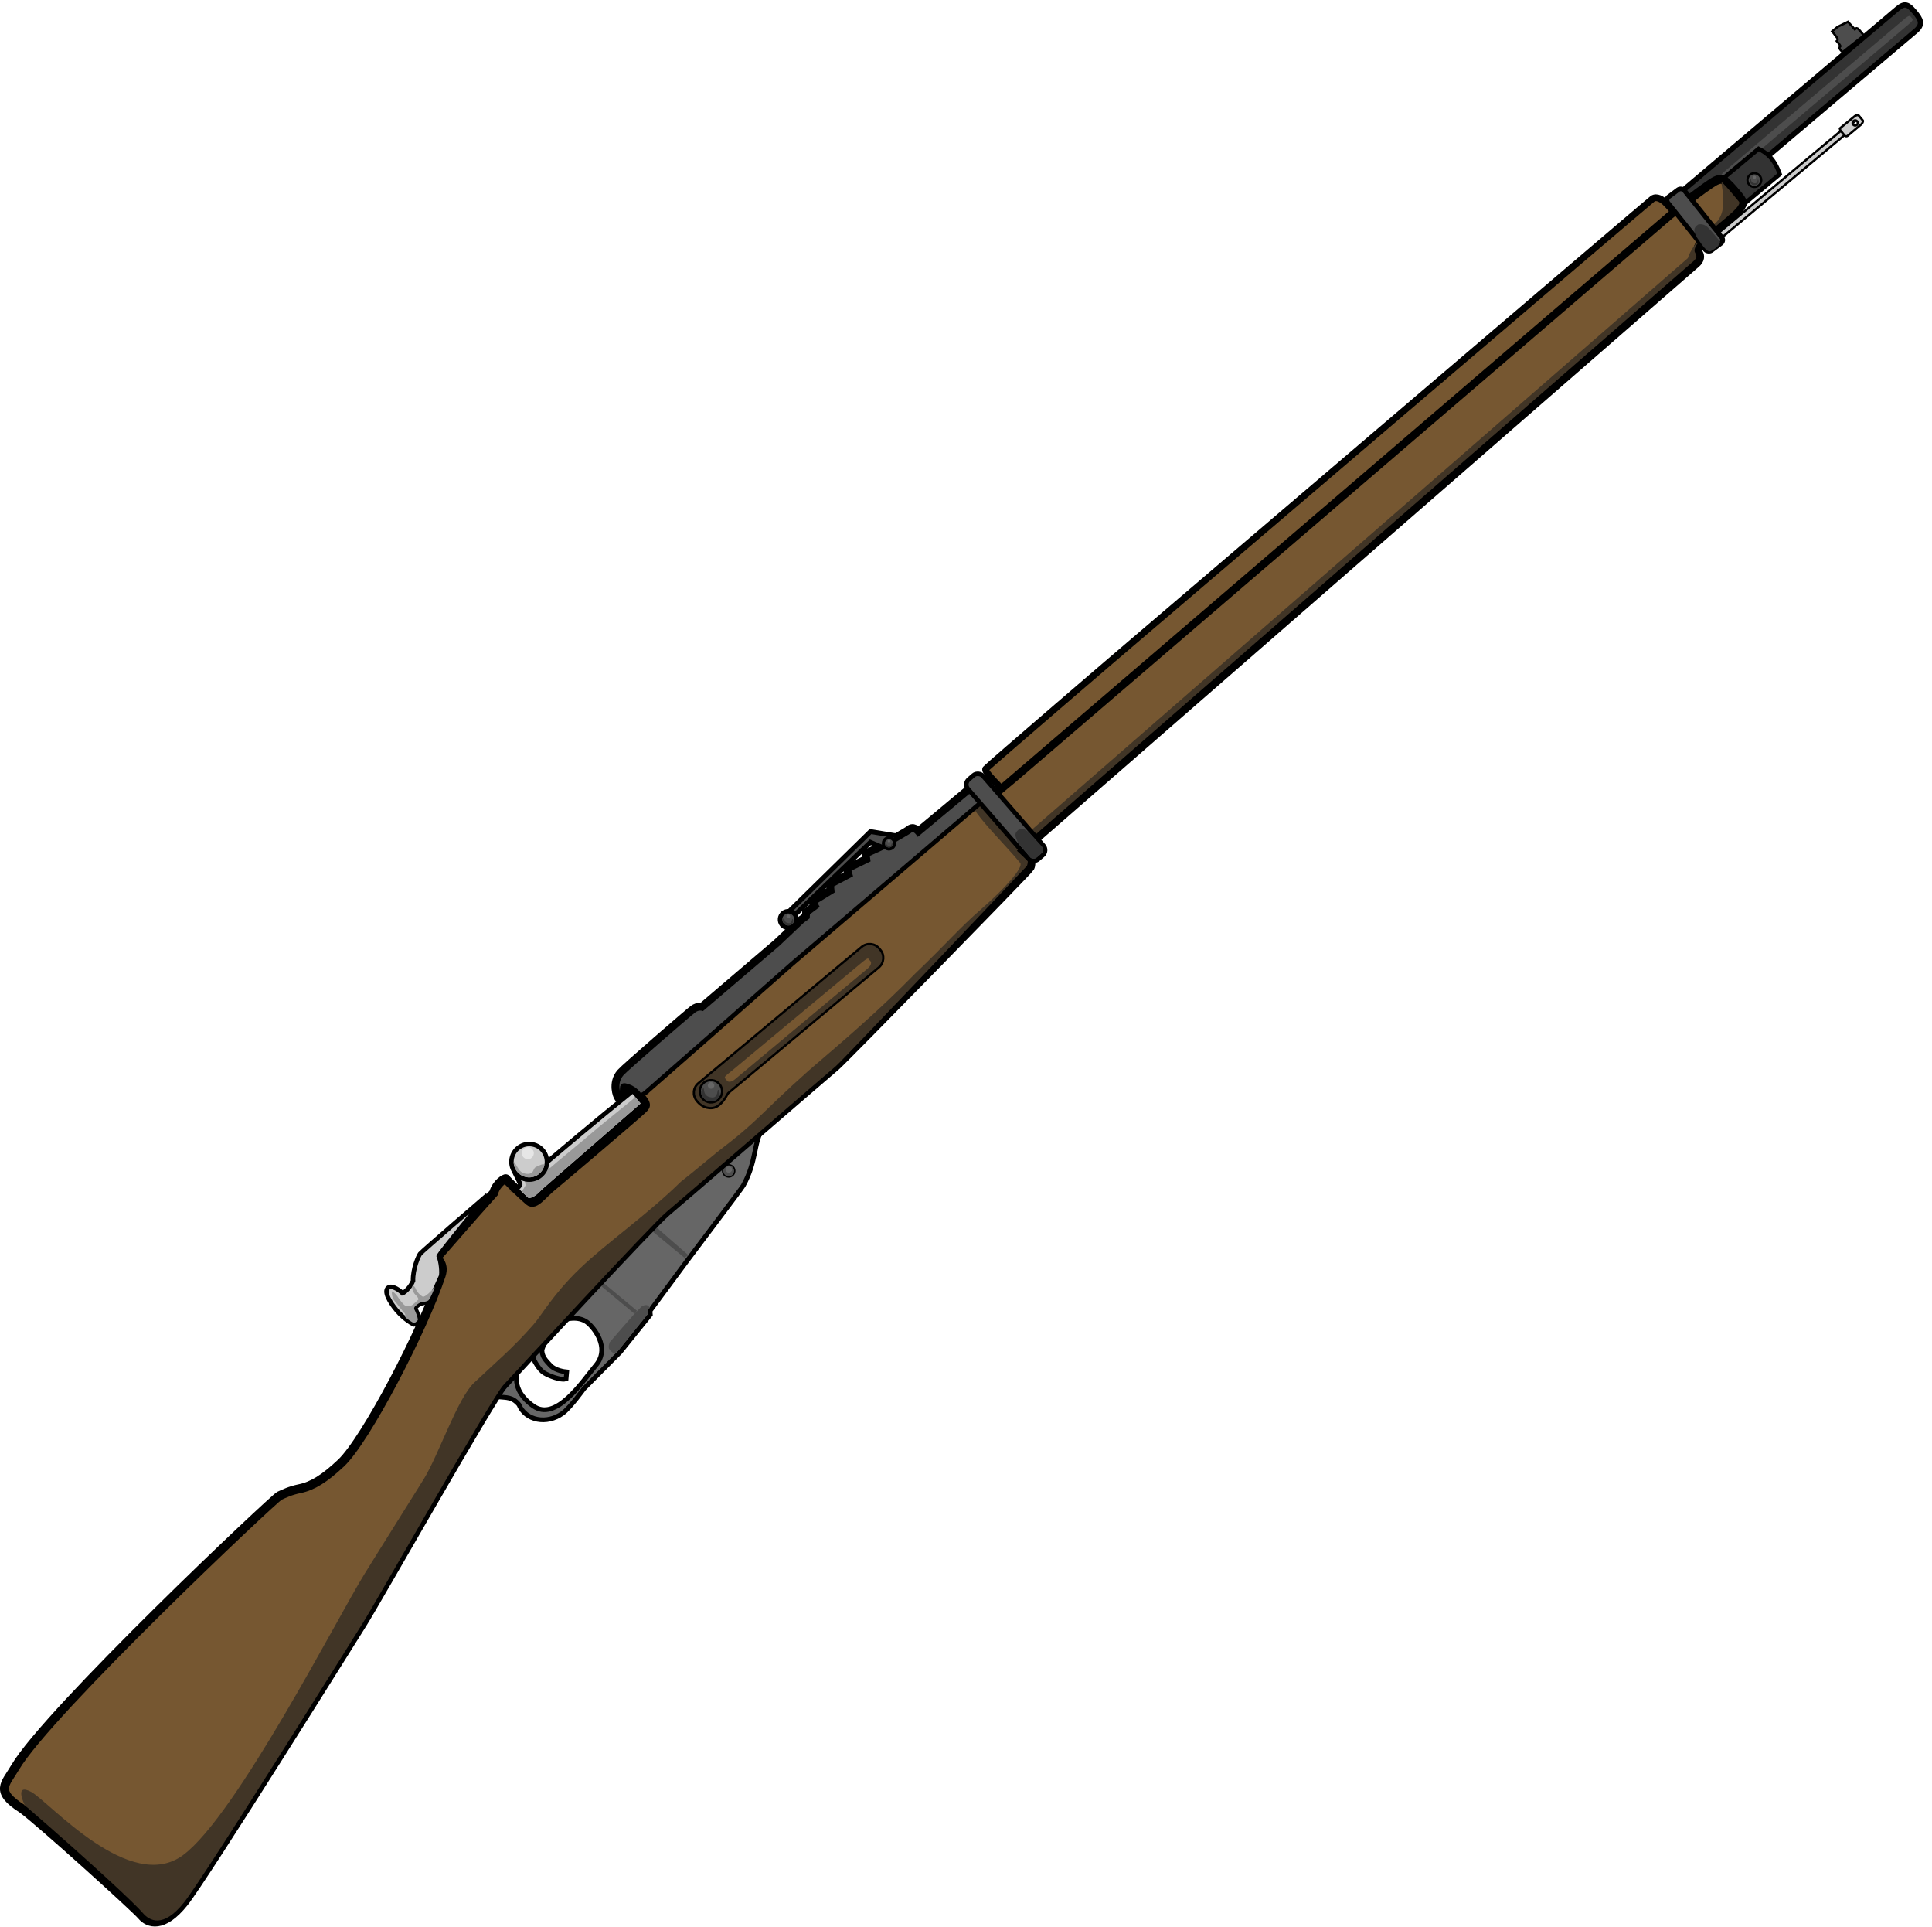 <?xml version="1.0" encoding="UTF-8" standalone="no"?>
<!-- Created with Inkscape (http://www.inkscape.org/) -->

<svg
   xmlns:dc="http://purl.org/dc/elements/1.1/"
   xmlns:cc="http://creativecommons.org/ns#"
   xmlns:rdf="http://www.w3.org/1999/02/22-rdf-syntax-ns#"
   xmlns:svg="http://www.w3.org/2000/svg"
   xmlns="http://www.w3.org/2000/svg"
   xmlns:sodipodi="http://sodipodi.sourceforge.net/DTD/sodipodi-0.dtd"
   xmlns:inkscape="http://www.inkscape.org/namespaces/inkscape"
   width="256"
   height="255.315"
   viewBox="0 0 240 239.357"
   id="svg7777"
   version="1.1"
   inkscape:version="0.92.4 (5da689c313, 2019-01-14)"
   sodipodi:docname="mosin-nagant_1891.svg">
  <title
     id="title868">Mosin-Nagant 1891</title>
  <defs
     id="defs7779">
    <filter
       style="color-interpolation-filters:sRGB"
       inkscape:label="Roughen"
       id="filter7593">
      <feTurbulence
         type="turbulence"
         numOctaves="1"
         seed="9"
         baseFrequency="0.001 0.006"
         result="turbulence"
         id="feTurbulence7595" />
      <feDisplacementMap
         in="SourceGraphic"
         in2="turbulence"
         scale="1.1"
         yChannelSelector="G"
         xChannelSelector="R"
         id="feDisplacementMap7597" />
    </filter>
  </defs>
  <sodipodi:namedview
     id="base"
     pagecolor="#ffffff"
     bordercolor="#666666"
     borderopacity="1.0"
     inkscape:pageopacity="0.0"
     inkscape:pageshadow="2"
     inkscape:zoom="0.70710678"
     inkscape:cx="170.75712"
     inkscape:cy="474.51476"
     inkscape:document-units="px"
     inkscape:current-layer="svg7777"
     showgrid="false"
     inkscape:window-width="1920"
     inkscape:window-height="1025"
     inkscape:window-x="-8"
     inkscape:window-y="-8"
     inkscape:window-maximized="1"
     units="px"
     fit-margin-top="0"
     fit-margin-left="0"
     fit-margin-right="0"
     fit-margin-bottom="0" />
  <g
     id="g8454"
     style="display:inline"
     transform="matrix(0.429,-0.358,0.358,0.429,-78.313,409.173)"
     inkscape:export-xdpi="96"
     inkscape:export-ydpi="96">
    <g
       id="g8456"
       transform="translate(-4.5,59.125)">
      <ellipse
         ry="0.016"
         rx="0.406"
         cy="-246.888"
         cx="880.422"
         id="ellipse8458"
         style="fill:#ff0000;fill-rule:evenodd;stroke:#000000;stroke-width:1px;stroke-linecap:butt;stroke-linejoin:miter;stroke-opacity:1" />
      <rect
         y="-247.013"
         x="838.875"
         height="1.25"
         width="39"
         id="rect8460"
         style="fill:#cccccc;fill-rule:evenodd;stroke:#000000;stroke-width:0.5;stroke-linecap:butt;stroke-linejoin:miter;stroke-miterlimit:4;stroke-dasharray:none;stroke-opacity:1" />
      <path
         id="path8462"
         d="m 877.361,-247.576 c -0.269,-0.002 -0.486,0.217 -0.486,0.486 v 1.404 c 0,0.269 0.217,0.485 0.486,0.484 l 3.902,-0.016 c 0.269,-0.001 0.861,-0.199 0.861,-0.469 v -1.404 c 0,-0.269 -0.545,-0.453 -0.814,-0.455 l -3.949,-0.031 z m 3.107,0.68 a 0.572,0.572 0 0 1 0.572,0.57 0.572,0.572 0 0 1 -0.572,0.572 0.572,0.572 0 0 1 -0.572,-0.572 0.572,0.572 0 0 1 0.572,-0.57 z"
         style="fill:#cccccc;fill-rule:evenodd;stroke:#000000;stroke-width:0.5;stroke-linecap:butt;stroke-linejoin:miter;stroke-miterlimit:4;stroke-dasharray:none;stroke-opacity:1"
         inkscape:connector-curvature="0" />
    </g>
    <path
       sodipodi:nodetypes="ccccscsccccccccccccccssssssc"
       inkscape:connector-curvature="0"
       id="path8464"
       d="m 531.318,-194.009 20.625,-0.5 22.875,-0.625 55.125,-0.625 c 0,0 0.875,-3.625 0,-3.625 h -15.125 c 0,0 0.125,-1.625 -0.875,-1.625 -1,0 -5.168,-0.948 -5.345,-0.727 -0.177,0.221 -5.436,-1.326 -5.436,-1.326 l -0.663,1.061 -4.64,-1.149 -0.53,1.193 -4.596,-0.972 -0.795,1.149 -4.596,-0.663 -0.177,1.016 -2.519,-0.133 -0.619,0.663 -1.37,-0.088 -7.588,0.476 -22,0.25 c 0,0 -0.5,-0.812 -1.75,-0.875 -1.25,-0.062 -19.879,0.258 -21.312,0.5 -2.781,0.469 -3.656,3.312 -3.656,3.625 0,0.312 1.031,-0.312 1.656,-1.062 0.625,-0.75 0.922,-0.038 1.312,0.531 0.505,0.737 0.741,1.882 0.719,2.438 -0.021,0.545 -0.156,1.031 1.281,1.094 z"
       style="fill:#4d4d4d;fill-opacity:1;fill-rule:evenodd;stroke:#000000;stroke-width:2.5;stroke-linecap:butt;stroke-linejoin:miter;stroke-miterlimit:4;stroke-dasharray:none;stroke-opacity:1" />
    <g
       id="g8466"
       transform="translate(-2.475,58.69)">
      <path
         sodipodi:nodetypes="sszcssss"
         inkscape:connector-curvature="0"
         id="path8468"
         d="m 838.636,-258.908 63.252,-0.458 c 2.202,-0.016 2.482,0.765 2.507,2.929 0.025,2.164 -0.251,3.405 -2.429,3.465 l -63.252,0.458 c -0.732,0.005 -1.328,-0.538 -1.337,-1.219 l -0.048,-3.936 c -0.008,-0.681 0.575,-1.233 1.307,-1.238 z"
         style="fill:#333333;fill-opacity:1;fill-rule:evenodd;stroke:#000000;stroke-width:1.182px;stroke-linecap:butt;stroke-linejoin:miter;stroke-opacity:1" />
      <path
         sodipodi:nodetypes="ccccccccsscc"
         inkscape:connector-curvature="0"
         id="path8470"
         d="m 886.358,-259.763 c -0.044,-0.972 -0.11,-1.304 0.442,-1.304 0.199,-0.022 0.155,-1.414 0.155,-1.414 0,0 0.53,-10e-6 0.53,-0.597 0.066,-0.663 0.066,-1.724 0.066,-1.724 h 1.591 l 2.475,0.619 0.088,2.276 h 0.354 c 0.221,0 0.331,0.287 0.331,0.906 v 1.392 z"
         style="fill:#4d4d4d;fill-opacity:1;fill-rule:evenodd;stroke:#000000;stroke-width:0.5;stroke-linecap:butt;stroke-linejoin:miter;stroke-miterlimit:4;stroke-dasharray:none;stroke-opacity:1" />
      <rect
         transform="matrix(1.074,-0.008,0.009,0.948,-62.936,-13.486)"
         rx="0.999"
         ry="0.327"
         y="-248.875"
         x="850.267"
         height="1.591"
         width="51.243"
         id="rect8472"
         style="fill:#4d4d4d;fill-opacity:1;fill-rule:evenodd;stroke:none;stroke-width:1px;stroke-linecap:butt;stroke-linejoin:miter;stroke-opacity:1;filter:url(#filter7593)" />
      <path
         sodipodi:nodetypes="ccccc"
         inkscape:connector-curvature="0"
         id="path8474"
         d="m 848.237,-255.237 h 10.04 c 0.76,1.815 1.328,3.79 0,7.344 h -10.04 c 0.8,-5.114 0.176,-5.482 0,-7.344 z"
         style="fill:#333333;fill-opacity:1;fill-rule:evenodd;stroke:#000000;stroke-width:0.948px;stroke-linecap:butt;stroke-linejoin:miter;stroke-opacity:1" />
    </g>
    <g
       transform="translate(-4.4458812e-6,-2.9668877e-5)"
       style="display:inline;opacity:1"
       id="g8476">
      <path
         style="fill:#666666;fill-rule:evenodd;stroke:#000000;stroke-width:1.6;stroke-linecap:butt;stroke-linejoin:miter;stroke-miterlimit:4;stroke-dasharray:none;stroke-opacity:1"
         d="m 521.785,-172.369 -30.445,2.23 -29.375,4.822 1.07,1.965 c 1.336,1.37 2.576,2.101 2.59,4.553 -1.161,3.571 1.786,7.142 5.982,7.41 2.032,0.13 7.053,-1.16 7.053,-1.16 L 490,-153.619 l 10.418,-2.076 0.482,-0.684 14.189,-3.447 c 1.242,-0.302 18.96,-4.405 19.646,-4.672 5.828,-2.262 7.657,-5.78 11.57,-7.055 -2.148,-0.265 -24.521,-0.816 -24.521,-0.816 z m -37.914,4.932 c 0.281,-0.008 0.514,0.013 0.682,0.068 1.339,0.446 4.153,1.83 4.51,4.643 0.357,2.812 -0.402,7.634 -4.955,8.438 -4.554,0.804 -15.089,4.152 -16.785,-2.188 -1.696,-6.339 2.277,-8.527 3.125,-8.795 0.848,-0.268 3.392,-0.76 3.66,-0.76 0.268,0 0.803,0.759 0.58,1.34 -0.223,0.58 -0.669,2.767 -0.268,3.973 0.402,1.205 1.731,3.485 2.59,3.885 l 0.758,-0.76 c 0,0 -1.651,-1.696 -1.74,-3.393 -0.089,-1.696 -0.178,-2.633 0.67,-3.883 0.859,-1.016 5.204,-2.51 7.174,-2.568 z"
         id="path8478"
         inkscape:connector-curvature="0" />
      <path
         inkscape:connector-curvature="0"
         id="path8480"
         d="m 521.785,-172.369 -30.445,2.23 -29.375,4.822 1.07,1.965 c 1.336,1.37 2.576,2.101 2.59,4.553 -1.161,3.571 1.786,7.142 5.982,7.41 2.032,0.13 7.053,-1.16 7.053,-1.16 L 490,-153.619 l 10.418,-2.076 0.482,-0.684 14.189,-3.447 c 1.242,-0.302 18.96,-4.405 19.646,-4.672 5.828,-2.262 7.657,-5.78 11.57,-7.055 -2.148,-0.265 -24.521,-0.816 -24.521,-0.816 z m -37.914,4.932 c 0.281,-0.008 0.514,0.013 0.682,0.068 1.339,0.446 4.153,1.83 4.51,4.643 0.357,2.812 -0.402,7.634 -4.955,8.438 -4.554,0.804 -15.089,4.152 -16.785,-2.188 -1.696,-6.339 2.277,-8.527 3.125,-8.795 0.848,-0.268 3.392,-0.76 3.66,-0.76 0.268,0 0.803,0.759 0.58,1.34 -0.223,0.58 -0.669,2.767 -0.268,3.973 0.402,1.205 1.731,3.485 2.59,3.885 l 0.758,-0.76 c 0,0 -1.651,-1.696 -1.74,-3.393 -0.089,-1.696 -0.178,-2.633 0.67,-3.883 0.859,-1.016 5.204,-2.51 7.174,-2.568 z"
         style="fill:#666666;fill-rule:evenodd;stroke:#000000;stroke-width:0.5;stroke-linecap:butt;stroke-linejoin:miter;stroke-miterlimit:4;stroke-dasharray:none;stroke-opacity:1" />
      <path
         inkscape:connector-curvature="0"
         id="path8482"
         d="m 514.498,-160.353 1.062,0.233 -1.598,-9.995 -1.301,-0.047 z"
         style="fill:#4d4d4d;fill-opacity:1;fill-rule:evenodd;stroke:none;stroke-width:1px;stroke-linecap:butt;stroke-linejoin:miter;stroke-opacity:1" />
      <circle
         r="1.769"
         cy="-169.267"
         cx="533.906"
         id="circle8484"
         style="fill:#666666;fill-rule:evenodd;stroke:none;stroke-width:0.362;stroke-linecap:butt;stroke-linejoin:miter;stroke-miterlimit:4;stroke-dasharray:none;stroke-opacity:1" />
      <circle
         style="fill:#4d4d4d;fill-rule:evenodd;stroke:#000000;stroke-width:0.299;stroke-linecap:butt;stroke-linejoin:miter;stroke-miterlimit:4;stroke-dasharray:none;stroke-opacity:1"
         id="circle8486"
         cx="534.437"
         cy="-168.825"
         r="1.359" />
      <path
         inkscape:connector-curvature="0"
         id="path8488"
         d="m 496.377,-169.119 c 0.132,0.689 2.054,11.178 2.054,11.178"
         style="fill:#666666;fill-opacity:1;fill-rule:evenodd;stroke:#4d4d4d;stroke-width:0.866;stroke-linecap:butt;stroke-linejoin:miter;stroke-miterlimit:4;stroke-dasharray:none;stroke-opacity:1" />
      <path
         inkscape:connector-curvature="0"
         id="path8490"
         d="m 489.04,-153.821 c -0.469,-0.536 -0.446,-1.54 -0.29,-1.853 0.156,-0.312 0.781,-0.804 1.049,-0.871 0.268,-0.067 7.924,-1.272 8.259,-1.317 0.335,-0.045 2.009,-0.201 2.232,-0.223 0.223,-0.022 1.004,0.29 1.116,0.625 0.112,0.335 0.112,0.759 0.112,0.759 l -0.625,0.134 h -0.134 l -0.424,0.603 -10.156,2.031 z"
         style="fill:#4d4d4d;fill-rule:evenodd;stroke:none;stroke-width:1px;stroke-linecap:butt;stroke-linejoin:miter;stroke-opacity:1" />
      <circle
         r="0.715"
         cy="-169.044"
         cx="534.655"
         id="circle8492"
         style="fill:#666666;fill-opacity:1;fill-rule:evenodd;stroke:none;stroke-width:0.213;stroke-linecap:butt;stroke-linejoin:miter;stroke-miterlimit:4;stroke-dasharray:none;stroke-opacity:1" />
      <path
         transform="matrix(0.998,-0.07,0.09,0.996,0,0)"
         style="fill:#4d4d4d;fill-opacity:1;fill-rule:evenodd;stroke:#000000;stroke-width:1.068px;stroke-linecap:butt;stroke-linejoin:miter;stroke-opacity:1"
         inkscape:transform-center-x="-0.30064169"
         inkscape:transform-center-y="-1.9541568"
         d="m 595.69,-163.304 27.246,-0.278 4.208,5.784 c -1.075,-0.987 -0.584,9.551 -5.916,-4.084 h -25.537 z"
         id="path8494"
         inkscape:connector-curvature="0"
         sodipodi:nodetypes="cccccc" />
      <circle
         style="fill:#4d4d4d;fill-opacity:1;fill-rule:evenodd;stroke:#000000;stroke-width:1px;stroke-linecap:butt;stroke-linejoin:miter;stroke-opacity:1"
         id="circle8496"
         cx="580.413"
         cy="-203.232"
         r="1.844" />
    </g>
    <path
       style="fill:#765731;fill-opacity:1;fill-rule:evenodd;stroke:#000000;stroke-width:2;stroke-linecap:butt;stroke-linejoin:miter;stroke-miterlimit:4;stroke-dasharray:none;stroke-opacity:1"
       d="m 322.996,-160.578 c 1.136,4.419 5.177,32.956 5.177,35.229 0,2.273 1.768,5.303 9.091,3.788 7.324,-1.515 66.682,-21.049 70.332,-22.223 5.348,-1.721 54.043,-20.077 57.831,-20.582 3.788,-0.505 48.235,-6.313 52.528,-6.313 4.293,0 46.783,-0.758 49.687,-0.758 2.036,0 60.815,-5.967 61.43,-6.25 0.614,-0.283 0.879,-0.754 1.135,-1.137 0.256,-0.382 -0.194,-2.877 -0.194,-2.877 0,0 196.703,-4.204 198.7,-4.214 1.395,-0.007 1.854,-0.73 1.937,-1.255 0.097,-0.612 0.456,-1.298 2.166,-1.507 4.311,-0.526 10.934,0.462 12.543,-0.927 0.533,-0.46 0.264,-4.732 0.091,-6.384 -0.118,-1.13 -1.894,-1.334 -2.998,-1.442 -4.325,-0.425 -11.416,-0.516 -11.416,-0.516 L 638.75,-195.316 c 0,0 -2.838,-0.024 -8.584,0.016 -0.519,0.004 -0.109,-2.864 -0.664,-2.879 -2.976,-0.081 -9.049,0.054 -16.685,0.314 -0.291,0.01 -0.986,1.159 -1.281,1.169 -7.018,0.243 -17.369,0.187 -25.973,0.218 -5.378,0.019 -7.405,-1.15 -10.967,-2.967 -4.189,-0.591 -13.251,-0.123 -21.038,-0.029 -0.873,0.011 -2.115,-0.709 -3.675,-0.746 -6.898,-0.164 -19.265,-0.334 -20.889,0.529 -3.12,2.987 0.89,2.569 0.952,5.431 0.062,2.861 -0.488,2.541 -1.625,2.667 -1.136,0.126 -24.848,0.335 -25.866,0.301 -3.145,-0.104 -6.111,0.91 -6.394,-0.806 -0.397,-2.406 -0.849,-6.566 -0.773,-7.098 0.033,-0.231 -2.249,-0.641 -4.116,0.655 -6.297,0.888 -18.121,2.839 -18.961,2.932 -0.217,0.024 0.732,2.125 -1.736,3.653 -10.853,6.717 -36.288,17.323 -43.805,17.773 -5.051,0.302 -8.152,-0.137 -10.706,-1.509 -1.944,-1.044 -3.388,-1.377 -4.486,-1.679 -1.238,-0.341 -70.249,3.861 -83.811,8.713 -4.11,1.47 -6.893,1.073 -4.672,8.081 z"
       id="path8498"
       inkscape:connector-curvature="0"
       sodipodi:nodetypes="csssssszzcssssssccssssscssczsssscsssssccc" />
    <path
       style="fill:#765731;fill-opacity:1;fill-rule:evenodd;stroke:#000000;stroke-width:1.5;stroke-linecap:butt;stroke-linejoin:miter;stroke-miterlimit:4;stroke-dasharray:none;stroke-opacity:1"
       d="m 635.379,-195.845 c -0.142,-1.99 -0.379,-4.832 0.189,-4.974 0.568,-0.142 40.931,-0.711 43.679,-0.711 2.748,0 150.14,-1.661 151.312,-1.594 1.172,0.067 1.541,1.608 1.641,2.244 0.101,0.636 0.167,2.948 0.167,2.948 l -196.837,2.63 z"
       id="path8500"
       inkscape:connector-curvature="0" />
    <path
       style="fill:#413526;fill-opacity:1;fill-rule:evenodd;stroke:#000000;stroke-width:0.5;stroke-linecap:butt;stroke-linejoin:miter;stroke-miterlimit:4;stroke-dasharray:none;stroke-opacity:1"
       d="m 541.739,-188.11 h 47.294 c 1.538,0 2.776,1.238 2.776,2.776 v 0.397 c 0,1.538 -1.238,2.776 -2.776,2.776 h -43.646 c -1.444,0.584 -2.763,0.888 -3.85,0.67 -1.508,-0.302 -2.575,-1.908 -2.575,-3.446 v -0.397 c 0,-1.538 1.238,-2.776 2.776,-2.776 z"
       id="path8502"
       inkscape:connector-curvature="0"
       sodipodi:nodetypes="ssssscssss" />
    <circle
       style="fill:#4d4d4d;fill-rule:evenodd;stroke:#000000;stroke-width:0.5;stroke-linecap:butt;stroke-linejoin:miter;stroke-miterlimit:4;stroke-dasharray:none;stroke-opacity:1"
       id="circle8504"
       cx="542.741"
       cy="-184.935"
       r="2.479" />
    <path
       style="fill:#333333;fill-rule:evenodd;stroke:none;stroke-width:0.5;stroke-linecap:butt;stroke-linejoin:miter;stroke-miterlimit:4;stroke-dasharray:none;stroke-opacity:1"
       d="m 544.225,-184.058 c 0.012,0.587 -0.695,1.377 -1.413,1.366 -1.369,0 -2.271,-0.983 -2.286,-2.128 -0.015,-1.123 0.443,-1.657 1.22,-1.716 0.759,-0.058 -1.451,1.171 0.309,2.824 1.094,1.027 2.157,-0.954 2.17,-0.346 z"
       id="path8506"
       inkscape:connector-curvature="0"
       sodipodi:nodetypes="scssss" />
    <path
       style="fill:#cccccc;fill-rule:evenodd;stroke:#000000;stroke-width:1px;stroke-linecap:butt;stroke-linejoin:miter;stroke-opacity:1"
       d="m 495.589,-195.962 c 0.325,-0.003 1.318,-0.033 1.41,-0.344 0.47,-1.582 0.72,-3.473 1.021,-3.475 0.296,-0.003 0.407,3.629 0.703,3.626 10.098,-0.092 20.228,-0.163 30.775,0.025 v 3.743 l -29.333,0.62 c -1.437,0.092 -2.898,0.397 -4.207,-0.62 -0.24,-1.563 -0.349,-2.35 -0.368,-3.575 z"
       id="path8508"
       inkscape:connector-curvature="0"
       sodipodi:nodetypes="csssccccc" />
    <path
       style="fill:#999999;fill-opacity:1;fill-rule:evenodd;stroke:none;stroke-width:1px;stroke-linecap:butt;stroke-linejoin:miter;stroke-opacity:1"
       d="m 496.399,-192.641 -0.221,-2.175 c 0,0 1.491,-0.368 1.558,-0.519 0.067,-0.151 0.402,-0.653 0.435,-0.737 0.034,-0.084 1.725,1.424 2.043,1.457 0.318,0.034 3.082,0.151 3.249,-0.151 0.167,-0.301 0.938,0.067 1.223,0 0.285,-0.067 11.205,0.034 11.691,-0.034 0.486,-0.067 10.82,0.101 11.389,0.101 0.569,0 1.03,0 1.064,-0.084 0.034,-0.084 0.168,-0.41 0.168,-0.41 l 0.008,2.311 c 0,0 -28.62,0.602 -28.798,0.602 -0.178,0 -2.357,0.391 -3.464,-0.189 z"
       id="path8510"
       inkscape:connector-curvature="0"
       sodipodi:nodetypes="ccccssssscccscc" />
    <circle
       style="fill:#cccccc;fill-opacity:1;fill-rule:evenodd;stroke:#000000;stroke-width:1px;stroke-linecap:butt;stroke-linejoin:miter;stroke-opacity:1"
       id="circle8512"
       cx="501.672"
       cy="-198.786"
       r="3.953" />
    <path
       style="fill:#999999;fill-opacity:1;fill-rule:evenodd;stroke:none;stroke-width:0.774px;stroke-linecap:butt;stroke-linejoin:miter;stroke-opacity:1"
       d="m 502.187,-196.927 c 1.008,0.316 2.273,0.507 1.265,1.112 -0.52,0.312 -1.129,0.492 -1.779,0.492 -1.912,0 -3.463,-1.55 -3.463,-3.463 0,-0.672 0.192,-1.3 0.523,-1.831 0.612,-0.98 0.244,0.37 0.092,1.601 -0.141,1.139 0.632,1.953 1.15,2.261 1.014,0.604 1.362,-0.438 2.213,-0.172 z"
       id="path8514"
       inkscape:connector-curvature="0"
       sodipodi:nodetypes="ssssssss" />
    <path
       style="fill:#cccccc;fill-opacity:1;fill-rule:evenodd;stroke:#000000;stroke-width:1;stroke-linecap:butt;stroke-linejoin:miter;stroke-miterlimit:4;stroke-dasharray:none;stroke-opacity:1"
       d="m 489.814,-199.071 c -0.971,0 -19.295,0.301 -19.865,0.435 -0.569,0.134 -3.35,1.474 -5.058,3.618 -1.329,0.699 -3.101,0.802 -3.551,0.603 0,-0.435 -0.469,-2.981 -1.708,-2.981 -1.239,0 -1.742,2.445 -1.742,5.058 0,2.613 0.871,4.924 1.038,4.991 0.167,0.067 1.162,0.025 1.306,-0.065 0.357,-0.223 0.971,-1.744 1.005,-2.347 0.034,-0.603 1.507,-0.402 1.842,-0.234 0.335,0.167 0.603,0.335 0.837,0.435 0.234,0.101 0.569,0.335 0.904,0.301 0.335,-0.034 4.31,-1.994 5.46,-2.546 0.627,-0.301 2.247,-2.674 2.479,-3.752 0.07,-0.328 17.051,-3.517 17.051,-3.517 z"
       id="path8516"
       inkscape:connector-curvature="0"
       sodipodi:nodetypes="ccccsscscccsssc" />
    <path
       style="opacity:1;fill:#999999;fill-opacity:1;fill-rule:evenodd;stroke:none;stroke-width:1px;stroke-linecap:butt;stroke-linejoin:miter;stroke-opacity:1"
       d="m 467.725,-190.833 c -0.805,0.095 -3.214,0.401 -3.438,-0.133 -0.202,-0.467 -0.355,-1.535 0,-2.582 0.068,-0.804 -0.16,-0.946 -0.641,-0.261 -0.178,0.253 -0.401,1.09 -0.33,1.516 0.071,0.426 0.024,1.255 -0.213,1.232 -0.237,-0.024 -1.942,0.213 -2.274,-0.095 -0.332,-0.308 -0.853,-0.308 -0.9,-1.326 -0.047,-1.019 0.071,-2.013 0.095,-2.156 0.024,-0.142 0.047,-1.729 -0.284,-1.516 -0.332,0.213 -0.876,1.161 -0.853,1.919 0.024,0.758 -0.095,2.866 -0.047,3.198 0.047,0.332 0.002,0.759 -0.426,0.971 -0.092,0.561 0.611,2.496 0.64,2.452 0.019,0.028 0.896,0.071 1.062,-0.024 0.408,-0.399 0.849,-1.895 0.873,-2.061 0.02,-0.228 0.109,-0.639 0.662,-0.683 0.663,-0.047 1.199,0.009 1.537,0.157 0.428,0.222 1.008,0.722 1.574,0.725 0.565,0.004 2.964,-1.334 2.964,-1.334 z"
       id="path8518"
       inkscape:connector-curvature="0"
       sodipodi:nodetypes="cccscccccscscccccczc" />
    <path
       sodipodi:nodetypes="csssssscccssssssccsssscccczsssszzc"
       inkscape:connector-curvature="0"
       id="path8520"
       d="m 323.934,-160.828 c 3.316,20.342 4.802,32.894 4.802,35.167 0,2.273 1.205,5.616 8.529,4.101 7.324,-1.515 66.682,-21.049 70.332,-22.223 5.348,-1.721 54.043,-20.077 57.831,-20.582 3.788,-0.505 48.235,-6.313 52.528,-6.313 4.293,0 46.783,-0.758 49.687,-0.758 2.036,0 61.149,-6.953 61.149,-6.953 0,0 0.67,-0.404 0.838,-0.762 l -0.411,-3.245 c 0,0 197.366,-4.237 199.363,-4.247 1.395,-0.007 1.5,-0.708 1.583,-1.232 0.097,-0.612 0.942,-1.166 2.652,-1.374 4.311,-0.526 12.101,0.439 12.101,-1.104 0,-1.893 0.043,-3.936 -0.13,-5.589 -0.118,-1.13 -2.465,5.887 -7.064,5.938 -7.028,0.079 -9.568,2.041 -9.568,2.041 L 632.25,-183.816 c 0,0 -1.213,-10.399 -2.084,-11.484 -0.325,-0.405 -0.109,-2.864 -0.664,-2.879 -2.976,-0.081 -1.423,10.686 -1.454,18.327 -0.005,1.226 -6.182,2.18 -12.977,2.316 -7.021,0.14 -10.816,0.946 -20.67,1.601 -11.849,1.18 -20.703,1.232 -32.005,1.386 -14.84,0.478 -15.267,1.421 -27.148,0.883 -3.718,-0.059 -6.145,0.005 -10.52,-0.125 -10.703,0.852 -21.244,-0.147 -29.58,0.432 -8.336,0.579 -13.142,2.533 -16.011,2.969 -6.964,1.06 -10.825,1.006 -18.342,1.456 -5.051,0.302 -16.277,7.238 -22.206,9.241 -2.091,0.706 -17.562,5.718 -23.788,7.802 -11.133,3.726 -56.075,22.887 -70.87,22.122 -14.795,-0.764 -15.327,-28.314 -16.998,-32.435 -1.671,-4.121 -3,1.375 -3,1.375 z"
       style="fill:#413526;fill-opacity:1;fill-rule:evenodd;stroke:none;stroke-width:1.5;stroke-linecap:butt;stroke-linejoin:miter;stroke-miterlimit:4;stroke-dasharray:none;stroke-opacity:1" />
    <rect
       transform="matrix(0.999,0.054,-0.022,1,0,0)"
       ry="0.968"
       y="-245.939"
       x="828.06"
       height="15.256"
       width="4.575"
       id="rect8522"
       style="display:inline;opacity:1;fill:#4d4d4d;fill-opacity:1;fill-rule:evenodd;stroke:#000000;stroke-width:1.048;stroke-linecap:butt;stroke-linejoin:miter;stroke-miterlimit:4;stroke-dasharray:none;stroke-opacity:1" />
    <path
       style="fill:#765731;fill-opacity:1;fill-rule:evenodd;stroke:none;stroke-width:1px;stroke-linecap:butt;stroke-linejoin:miter;stroke-opacity:1"
       d="m 548.898,-185.468 37.439,0.049 c 0.831,0.001 2.163,-0.021 2.163,0.267 v 0.759 c 0,0.459 -0.669,0.828 -1.5,0.828 h -38.5 c -0.831,0 -1.5,-0.369 -1.5,-0.828 v -0.759 c 0,-0.459 1.067,-0.317 1.898,-0.316 z"
       id="path8524"
       inkscape:connector-curvature="0"
       sodipodi:nodetypes="sssssssss" />
    <circle
       r="0.715"
       cy="-185.914"
       cx="543.588"
       id="circle8526"
       style="display:inline;opacity:1;fill:#666666;fill-opacity:1;fill-rule:evenodd;stroke:none;stroke-width:0.213;stroke-linecap:butt;stroke-linejoin:miter;stroke-miterlimit:4;stroke-dasharray:none;stroke-opacity:1"
       inkscape:transform-center-x="-5.90625"
       inkscape:transform-center-y="18.5625" />
    <circle
       inkscape:transform-center-y="34.623213"
       inkscape:transform-center-x="-11.016472"
       style="display:inline;opacity:1;fill:#e6e6e6;fill-opacity:1;fill-rule:evenodd;stroke:none;stroke-width:0.213;stroke-linecap:butt;stroke-linejoin:miter;stroke-miterlimit:4;stroke-dasharray:none;stroke-opacity:1"
       id="circle8528"
       cx="502.665"
       cy="-200.454"
       r="1.334" />
    <path
       sodipodi:nodetypes="csszcccc"
       inkscape:connector-curvature="0"
       id="path8530"
       d="m 836.004,-189.601 0.021,3.171 c 0.003,0.373 -0.326,0.547 -0.68,0.635 -0.673,0.167 -1.248,0.113 -2.261,-0.087 -1.014,-0.2 -0.532,-2.985 -0.459,-4.194 0.286,-1.915 0.877,-2.239 2.031,-2.166 0.907,0.43 1.331,1.211 1.348,2.641 z"
       style="display:inline;opacity:1;fill:#333333;fill-opacity:1;fill-rule:evenodd;stroke:none;stroke-width:0.818px;stroke-linecap:butt;stroke-linejoin:miter;stroke-opacity:1" />
    <path
       style="fill:#4d4d4d;fill-opacity:1;fill-rule:evenodd;stroke:#000000;stroke-width:1px;stroke-linecap:butt;stroke-linejoin:miter;stroke-opacity:1"
       d="m 531.318,-194.009 20.625,-0.5 22.875,-0.625 55.125,-0.625 c 0,0 0.875,-3.625 0,-3.625 h -15.125 c 0,0 0.125,-1.625 -0.875,-1.625 -1,0 -5.168,-0.948 -5.345,-0.727 -0.177,0.221 -5.436,-1.326 -5.436,-1.326 l -0.663,1.061 -4.64,-1.149 -0.53,1.193 -4.596,-0.972 -0.795,1.149 -4.596,-0.663 -0.177,1.016 -2.519,-0.133 -0.619,0.663 -1.37,-0.088 -7.588,0.476 -22,0.25 c 0,0 -0.5,-0.812 -1.75,-0.875 -1.25,-0.062 -19.879,0.258 -21.312,0.5 -2.781,0.469 -3.656,3.312 -3.656,3.625 0,0.312 1.031,-0.312 1.656,-1.062 0.625,-0.75 0.922,-0.038 1.312,0.531 0.505,0.737 0.741,1.882 0.719,2.438 -0.021,0.545 -0.156,1.031 1.281,1.094 z"
       id="path8532"
       inkscape:connector-curvature="0"
       sodipodi:nodetypes="ccccscsccccccccccccccssssssc" />
    <rect
       style="display:inline;opacity:1;fill:#4d4d4d;fill-opacity:1;fill-rule:evenodd;stroke:#000000;stroke-width:1px;stroke-linecap:butt;stroke-linejoin:miter;stroke-opacity:1"
       id="rect8534"
       width="4.419"
       height="23.511"
       x="633.419"
       y="-189.188"
       ry="1.492"
       transform="rotate(-1.109)" />
    <path
       style="display:inline;opacity:1;fill:#333333;fill-opacity:1;fill-rule:evenodd;stroke:none;stroke-width:0.818px;stroke-linecap:butt;stroke-linejoin:miter;stroke-opacity:1"
       d="m 632.41,-185.752 c 1.043,0.001 1.468,1.177 1.526,2.542 l 0.165,3.919 c 0.016,0.373 -0.288,0.569 -0.635,0.68 -0.66,0.213 -1.468,0.267 -2.262,0.068 -0.353,-0.088 -0.633,-0.403 -0.636,-0.776 l -0.036,-4.134 c 0.44,-1.949 0.835,-2.301 1.878,-2.3 z"
       id="path8536"
       inkscape:connector-curvature="0"
       sodipodi:nodetypes="zssssscz" />
    <circle
       r="1.254"
       cy="-201.888"
       cx="608.438"
       id="circle8538"
       style="display:inline;opacity:1;fill:#4d4d4d;fill-opacity:1;fill-rule:evenodd;stroke:#000000;stroke-width:0.68px;stroke-linecap:butt;stroke-linejoin:miter;stroke-opacity:1" />
    <path
       sodipodi:nodetypes="scssss"
       inkscape:connector-curvature="0"
       id="path8540"
       d="m 581.22,-202.712 c 0.007,0.331 -0.392,0.776 -0.796,0.769 -0.771,0 -1.28,-0.554 -1.288,-1.199 -0.008,-0.633 0.25,-0.933 0.687,-0.967 0.427,-0.033 -0.818,0.66 0.174,1.591 0.616,0.579 1.216,-0.537 1.223,-0.195 z"
       style="fill:#333333;fill-rule:evenodd;stroke:none;stroke-width:0.5;stroke-linecap:butt;stroke-linejoin:miter;stroke-miterlimit:4;stroke-dasharray:none;stroke-opacity:1" />
    <circle
       inkscape:transform-center-y="10.458867"
       inkscape:transform-center-x="-3.3278008"
       style="display:inline;opacity:1;fill:#666666;fill-opacity:1;fill-rule:evenodd;stroke:none;stroke-width:0.213;stroke-linecap:butt;stroke-linejoin:miter;stroke-miterlimit:4;stroke-dasharray:none;stroke-opacity:1"
       id="circle8542"
       cx="580.861"
       cy="-203.758"
       r="0.403" />
    <path
       style="fill:#333333;fill-rule:evenodd;stroke:none;stroke-width:0.5;stroke-linecap:butt;stroke-linejoin:miter;stroke-miterlimit:4;stroke-dasharray:none;stroke-opacity:1"
       d="m 609.024,-201.513 c 0.005,0.235 -0.279,0.552 -0.566,0.547 -0.549,0 -0.91,-0.394 -0.916,-0.853 -0.006,-0.45 0.178,-0.664 0.489,-0.688 0.304,-0.023 -0.582,0.469 0.124,1.132 0.438,0.411 0.865,-0.382 0.869,-0.138 z"
       id="path8544"
       inkscape:connector-curvature="0"
       sodipodi:nodetypes="scssss" />
    <circle
       r="0.287"
       cy="-202.257"
       cx="608.769"
       id="circle8546"
       style="display:inline;opacity:1;fill:#666666;fill-opacity:1;fill-rule:evenodd;stroke:none;stroke-width:0.213;stroke-linecap:butt;stroke-linejoin:miter;stroke-miterlimit:4;stroke-dasharray:none;stroke-opacity:1"
       inkscape:transform-center-x="-2.3667704"
       inkscape:transform-center-y="7.4383965" />
    <circle
       style="display:inline;opacity:1;fill:#4d4d4d;fill-opacity:1;fill-rule:evenodd;stroke:#000000;stroke-width:0.5;stroke-linecap:butt;stroke-linejoin:miter;stroke-miterlimit:4;stroke-dasharray:none;stroke-opacity:1"
       id="circle8548"
       cx="850.622"
       cy="-191.812"
       r="1.532" />
    <path
       sodipodi:nodetypes="scssss"
       inkscape:connector-curvature="0"
       id="path8550"
       d="m 851.338,-191.354 c 0.006,0.288 -0.34,0.674 -0.692,0.669 -0.67,0 -1.112,-0.481 -1.119,-1.042 -0.007,-0.55 0.217,-0.811 0.597,-0.84 0.371,-0.028 -0.711,0.574 0.151,1.383 0.535,0.503 1.056,-0.467 1.062,-0.169 z"
       style="fill:#333333;fill-rule:evenodd;stroke:none;stroke-width:0.5;stroke-linecap:butt;stroke-linejoin:miter;stroke-miterlimit:4;stroke-dasharray:none;stroke-opacity:1" />
    <circle
       inkscape:transform-center-y="9.0885099"
       inkscape:transform-center-x="-2.8918276"
       style="display:inline;opacity:1;fill:#666666;fill-opacity:1;fill-rule:evenodd;stroke:none;stroke-width:0.213;stroke-linecap:butt;stroke-linejoin:miter;stroke-miterlimit:4;stroke-dasharray:none;stroke-opacity:1"
       id="circle8552"
       cx="851.026"
       cy="-192.263"
       r="0.35" />
  </g>
</svg>

